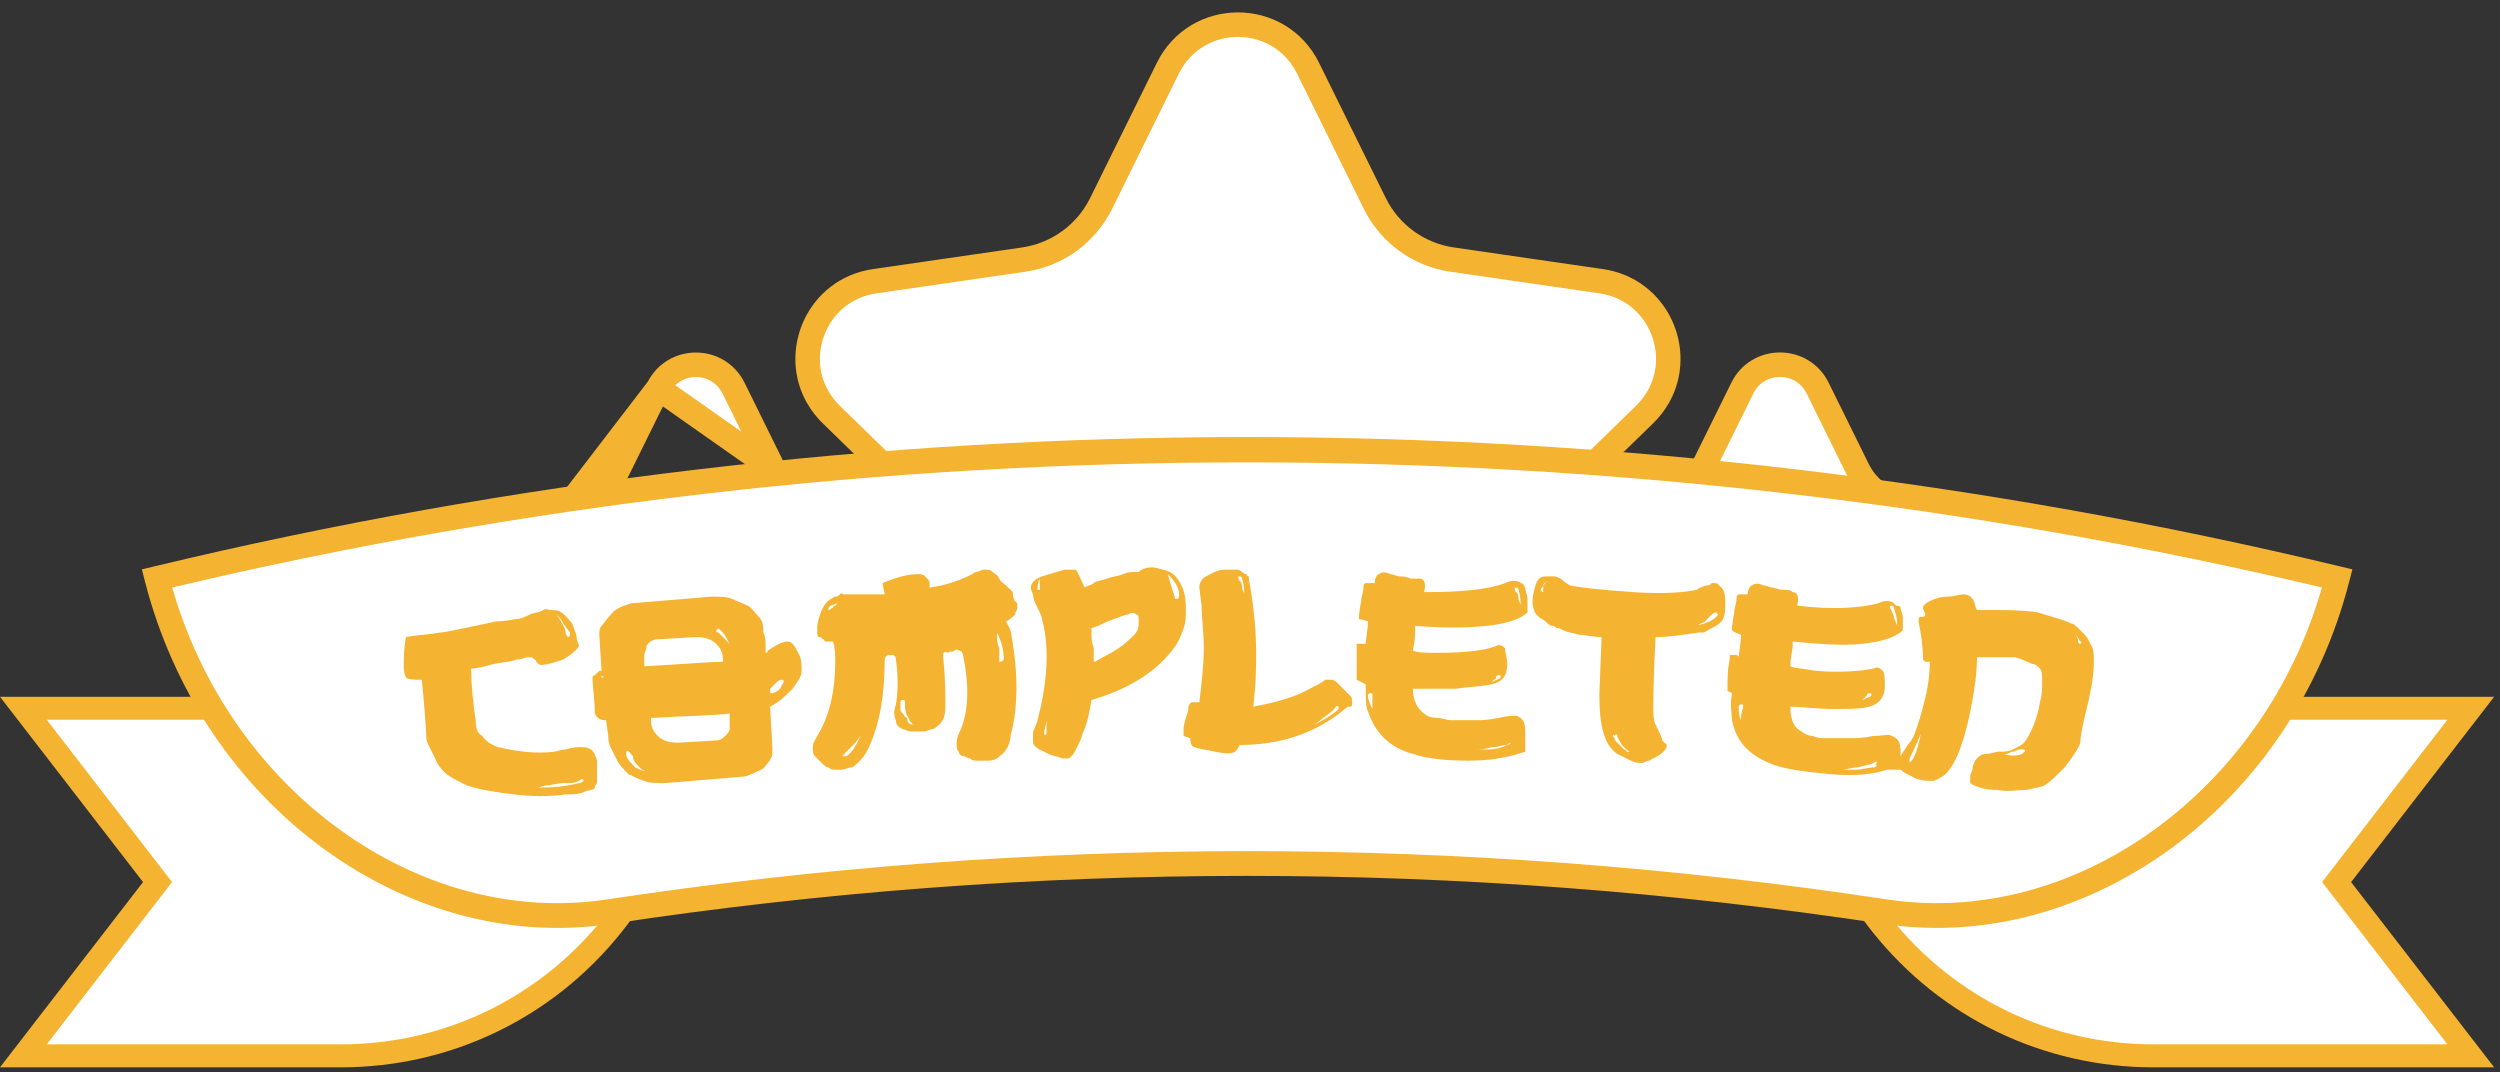 <svg width="408" height="175" viewBox="0 0 408 175" fill="none" xmlns="http://www.w3.org/2000/svg">
<rect x="0" y="0" width="408" height="175" fill="#333333" stroke="none"/>
<path d="M154.15 94.603C153.83 95.213 153.397 95.802 152.838 96.349C152.838 96.35 152.837 96.351 152.836 96.351L142.265 106.653L142.264 106.655C139.712 109.148 138.539 112.743 139.144 116.262L141.638 130.815L141.639 130.822C141.744 131.421 141.766 132.005 141.72 132.561L141.72 132.57C141.356 137.258 136.168 140.399 131.688 138.045C131.688 138.045 131.688 138.045 131.688 138.045L122.525 133.229L122.088 132.999H122.085L118.621 131.176L118.619 131.175C115.456 129.513 111.681 129.514 108.516 131.174L108.514 131.175L99.09 136.13L99.09 136.13L95.451 138.044L154.15 94.603ZM154.15 94.603C153.695 92.006 152.436 89.578 150.501 87.701L150.498 87.698L147.092 84.376L134.432 82.536L154.15 94.603ZM87.99 116.266L85.5 130.818L85.499 130.821C85.073 133.296 85.968 135.484 87.545 136.957L87.547 136.959C89.569 138.853 92.637 139.52 95.449 138.046L87.99 116.266ZM87.99 116.266C87.99 116.265 87.99 116.265 87.99 116.265C88.594 112.75 87.432 109.153 84.868 106.657M87.99 116.266L84.868 106.657M84.868 106.657C84.868 106.657 84.868 106.657 84.868 106.656L74.302 96.352L74.302 96.352C70.232 92.383 72.477 85.475 78.103 84.657C78.103 84.657 78.103 84.656 78.104 84.656L92.713 82.536L84.868 106.657ZM107.422 63.355L107.422 63.355L104.04 70.206L104.039 70.207L100.889 76.594C100.889 76.594 100.889 76.595 100.888 76.595C99.309 79.799 96.248 82.023 92.713 82.536L107.422 63.355ZM107.422 63.355C109.937 58.26 117.204 58.258 119.723 63.356L121.839 67.645L121.84 67.645L126.253 76.595L126.253 76.595M107.422 63.355L126.253 76.595M126.253 76.595C127.836 79.802 130.889 82.023 134.431 82.536L126.253 76.595Z" fill="white" stroke="#F4B331" stroke-width="4"/>
<path d="M318.567 130.816L318.567 130.815L316.073 116.262C315.469 112.747 316.631 109.148 319.196 106.653L329.764 96.341L329.765 96.341C333.834 92.376 331.59 85.464 325.964 84.645L318.567 130.816ZM318.567 130.816C319.005 133.364 318.039 135.617 316.362 137.103C314.335 138.886 311.351 139.485 308.609 138.045L303.809 135.518L303.808 135.517L295.545 131.175L295.544 131.174C292.379 129.514 288.603 129.513 285.44 131.175L285.439 131.175L282.084 132.941L282.083 132.941L272.372 138.041L272.372 138.041C267.829 140.428 262.563 137.166 262.329 132.374L262.328 132.365L262.328 132.356C262.3 131.874 262.329 131.357 262.422 130.809C262.422 130.809 262.422 130.808 262.422 130.808L264.916 116.258C265.521 112.74 264.348 109.144 261.796 106.651L261.794 106.65L251.22 96.345C250.664 95.802 250.231 95.213 249.91 94.601C250.368 92.001 251.625 89.575 253.564 87.687L253.565 87.686L256.972 84.365L269.631 82.525C273.171 82.012 276.227 79.787 277.81 76.585L277.81 76.584L282.373 67.339L282.373 67.339L284.344 63.345C284.344 63.344 284.344 63.344 284.344 63.344C286.863 58.247 294.13 58.249 296.645 63.344L296.645 63.344L299.818 69.773L299.818 69.774L303.175 76.583L303.175 76.584C304.758 79.792 307.816 82.012 311.354 82.525C311.354 82.525 311.354 82.525 311.354 82.525L325.963 84.645L318.567 130.816Z" fill="white" stroke="#F4B331" stroke-width="4"/>
<path d="M268.394 67.652L268.392 67.654L255.117 80.598L254.454 80.694C254.453 80.695 254.453 80.695 254.453 80.695C247.243 81.743 243.568 89.09 245.804 95.171C245.654 96.65 245.702 98.161 245.96 99.658L250.116 123.897L250.116 123.897C250.561 126.489 250.222 128.902 249.337 131.002C246.597 137.487 238.636 141.049 231.604 137.351L231.604 137.351L214.675 128.453L214.238 128.223H214.235L209.833 125.907L209.832 125.907C204.952 123.341 199.118 123.341 194.238 125.907L194.238 125.907L189.298 128.505L189.298 128.506L172.466 137.355L172.466 137.355C165.505 141.017 157.622 137.561 154.811 131.186C153.868 129.048 153.496 126.568 153.955 123.905L153.955 123.904L158.11 99.666C158.11 99.665 158.111 99.665 158.111 99.665C158.111 99.665 158.111 99.665 158.111 99.664C158.368 98.166 158.416 96.655 158.266 95.176C160.507 89.089 156.826 81.751 149.617 80.702C149.617 80.702 149.617 80.702 149.617 80.702L148.953 80.605L135.68 67.664C135.68 67.663 135.68 67.663 135.679 67.663C134.802 66.805 134.087 65.888 133.522 64.928L133.522 64.927C129.132 57.474 133.494 47.239 142.746 45.896C142.746 45.896 142.746 45.896 142.746 45.896L167.083 42.364L167.084 42.364C172.547 41.567 177.266 38.142 179.708 33.194L179.708 33.194L190.592 11.138C190.592 11.138 190.592 11.138 190.592 11.138C195.273 1.655 208.798 1.655 213.478 11.138L224.362 33.194L224.362 33.194C226.808 38.145 231.522 41.571 236.984 42.364L236.984 42.364L261.321 45.896L261.321 45.896C270.477 47.223 274.845 57.257 270.677 64.694C270.091 65.738 269.334 66.739 268.394 67.652Z" fill="white" stroke="#F4B331" stroke-width="4"/>
<path d="M381.336 143.953L403.235 172.314H351.436C333.469 172.314 317.451 163.962 307.06 150.92C299.335 141.227 294.716 128.946 294.716 115.594H403.239L381.336 143.953Z" fill="white"/>
<path d="M407.047 174.189H351.432C333.491 174.189 316.783 166.135 305.589 152.089C297.247 141.623 292.834 129.002 292.834 115.594V113.72H407.043L383.7 143.956L407.047 174.189ZM296.616 117.465C297.008 129.316 301.104 140.443 308.52 149.747C318.997 162.894 334.638 170.436 351.432 170.436H399.419L378.969 143.949L399.419 117.461H296.616V117.465Z" fill="#F4B331"/>
<path d="M112.335 115.591C112.335 128.946 107.716 141.227 99.995 150.916C89.6 163.958 73.582 172.311 55.611 172.311H3.816L25.715 143.949L3.816 115.587H112.335V115.591Z" fill="white"/>
<path d="M55.615 174.189H0L23.344 143.953L0 113.716H114.209V115.591C114.209 128.999 109.8 141.619 101.462 152.085C90.268 166.131 73.556 174.189 55.615 174.189ZM7.628 170.44H55.615C72.409 170.44 88.054 162.898 98.531 149.751C105.946 140.443 110.042 129.316 110.431 117.465H7.628L28.078 143.953L7.628 170.44Z" fill="#F4B331"/>
<path d="M307.758 148.799C238.668 138.311 168.383 138.311 99.293 148.799C67.698 153.519 34.907 130.601 25.618 94.401C142.564 66.327 264.491 66.327 381.437 94.401C372.144 130.601 339.353 153.519 307.758 148.799Z" fill="white"/>
<path d="M316.092 151.435C313.206 151.435 310.323 151.222 307.459 150.797H307.456C238.492 140.327 168.558 140.327 99.595 150.797C83.618 153.183 67.037 148.844 52.904 138.58C38.611 128.2 28.227 112.69 23.661 94.906L23.153 92.919L25.147 92.441C83.499 78.432 143.516 71.327 203.529 71.327C263.539 71.327 323.556 78.428 381.911 92.441L383.905 92.919L383.397 94.906C378.831 112.69 368.447 128.2 354.154 138.58C342.546 146.999 329.298 151.435 316.092 151.435ZM28.104 95.88C37.596 129.122 68.358 151.379 98.99 146.801C168.349 136.272 238.694 136.272 308.057 146.801C338.689 151.372 369.451 129.115 378.939 95.876C264.132 68.653 142.915 68.653 28.104 95.88Z" fill="#F4B331"/>
<path d="M96.334 122.308C96.701 122.308 96.701 122.675 97.068 123.042C97.068 123.408 97.435 123.775 97.435 124.142C97.435 124.509 97.435 124.876 97.435 125.242C97.435 125.609 97.435 125.976 97.435 126.343C97.435 126.71 97.435 127.076 97.435 127.076C97.435 127.443 97.435 127.81 97.435 127.81C97.435 127.81 97.068 128.177 97.068 128.543C97.068 128.91 95.968 128.91 95.234 129.277C94.5 129.644 93.4 129.644 92.3 129.644C89.732 130.011 86.798 130.011 83.864 129.644C80.929 129.277 78.362 128.91 76.161 128.177C74.694 127.443 73.96 127.076 72.86 126.343C72.126 125.609 71.393 124.876 71.026 123.775C70.659 123.042 70.293 122.308 69.926 121.574C69.559 120.841 69.559 120.474 69.559 119.741C69.192 113.872 68.825 110.938 68.825 110.938C67.725 110.938 66.625 110.938 66.258 110.571C66.258 110.571 65.891 109.837 65.891 108.737C65.891 107.27 65.891 105.803 66.258 103.969C68.092 103.602 69.926 103.602 71.76 103.235C72.493 103.235 73.96 102.868 75.794 102.501C77.628 102.135 79.462 101.768 80.929 101.401C82.763 101.401 83.864 101.034 84.23 101.034C84.964 101.034 85.698 100.667 86.431 100.301C87.165 99.934 88.265 99.934 88.632 99.567C88.999 99.2 89.365 99.567 90.099 99.567C90.466 99.567 91.199 99.567 91.566 99.934C92.3 100.301 92.666 101.034 93.4 101.768C93.767 102.868 94.134 103.602 94.134 104.335L94.5 105.436C94.134 106.169 93.033 106.903 91.933 107.636C89.732 108.37 88.265 108.737 87.898 108.37L87.531 108.003C87.531 107.636 87.165 107.636 86.798 107.27C86.798 107.27 86.431 107.27 86.064 107.27C85.698 107.27 85.331 107.636 84.23 107.636C83.497 108.003 82.397 108.003 80.563 108.37C79.095 108.737 77.995 109.104 76.895 109.104C76.895 112.038 77.261 114.972 77.628 117.54C77.628 119.007 77.995 119.741 78.729 120.107C79.095 120.841 80.196 121.574 81.296 121.941C84.597 122.675 87.531 123.042 90.466 122.675C90.833 122.675 91.566 122.308 92.3 122.308C93.4 121.941 94.134 121.941 94.867 121.941C95.234 121.941 95.968 121.941 96.334 122.308ZM94.5 127.81C94.867 127.81 95.234 127.443 95.234 127.443C95.234 127.076 94.867 127.076 94.5 127.443C93.767 127.81 93.033 127.81 91.933 127.81C90.833 127.81 90.099 128.177 88.999 128.177L87.898 128.543C90.833 128.543 93.033 128.177 94.5 127.81ZM93.033 103.235C92.666 102.868 92.3 102.135 91.933 101.768C91.566 101.034 91.199 100.667 90.833 100.301C91.566 101.401 92.3 102.501 92.3 103.235C92.3 103.602 92.666 103.969 92.666 103.969C93.033 103.969 93.033 103.602 93.033 103.235Z" fill="#F4B331"/>
<path d="M129.349 105.069C129.715 105.436 130.082 106.169 130.449 106.903C130.816 107.636 130.816 108.37 130.816 109.47C130.816 110.571 130.082 111.304 129.349 112.405C128.248 113.505 127.148 114.605 125.681 115.339L126.047 121.941C126.047 122.308 126.047 122.308 126.047 123.042C126.047 123.408 125.681 124.142 125.314 124.509C124.947 124.876 124.947 125.242 124.214 125.609C123.48 125.976 122.746 126.343 121.646 126.71L108.442 127.81C107.341 127.81 105.874 127.81 105.141 127.443C104.04 127.076 103.307 126.71 102.573 126.343C101.84 125.609 101.106 124.876 100.739 124.142C100.372 123.408 100.006 122.675 99.639 121.941C99.272 121.208 99.272 120.474 99.272 120.107L98.905 117.54C97.805 117.54 97.438 117.173 97.071 116.439C97.071 114.239 96.705 112.038 96.705 110.571C96.705 110.571 96.705 110.204 97.071 110.204L97.438 109.837C97.805 109.47 97.805 109.47 98.172 109.47L97.805 103.602C97.805 103.235 97.805 102.501 98.172 102.135C98.538 101.768 99.272 100.667 100.006 99.934C100.739 99.2 101.84 98.834 102.94 98.467L116.144 97.366C117.245 97.366 118.712 97.366 119.445 97.733C120.179 98.1 121.279 98.467 122.013 98.834C122.746 99.2 123.113 99.934 123.847 100.667C124.58 101.401 124.58 102.501 124.58 103.235C124.947 103.969 124.947 104.702 124.947 105.436V106.536C125.314 106.536 125.314 106.169 125.314 106.169C127.515 104.702 128.615 104.335 129.349 105.069ZM98.172 110.204C98.172 110.571 98.172 110.571 98.172 110.571H98.538L98.172 110.204ZM102.206 123.408C102.573 124.142 102.94 124.509 103.674 125.242C104.407 125.609 105.141 125.976 106.241 125.976C106.241 125.976 106.241 125.976 105.874 125.976H105.507C105.141 125.976 105.141 125.609 104.774 125.609C104.407 125.242 104.407 125.242 104.04 124.876C103.674 124.509 103.307 124.142 103.307 123.408C102.573 122.675 102.573 122.308 102.206 122.675C102.206 122.675 102.206 123.042 102.206 123.408ZM105.141 106.903C105.141 106.903 105.141 107.27 105.141 107.636C105.141 108.003 105.141 108.37 105.141 108.737C111.743 108.37 116.144 108.003 117.978 108.003V107.636C117.978 106.536 117.611 105.802 116.878 105.069C116.144 104.335 115.044 103.969 113.577 103.969L107.341 104.335C106.608 104.335 105.874 104.702 105.507 105.436C105.507 106.169 105.141 106.536 105.141 106.903ZM116.878 120.841C117.611 120.841 117.978 120.474 118.345 120.107C118.712 119.74 119.079 119.374 119.079 119.007C119.079 118.64 119.079 118.64 119.079 118.273V116.439C116.511 116.806 112.11 116.806 106.241 117.173V117.54C106.241 118.64 106.608 119.374 107.341 120.107C108.075 120.841 109.175 121.208 110.642 121.208L116.878 120.841ZM117.611 102.868C117.245 102.501 117.245 102.501 116.878 102.868C116.878 102.868 116.878 103.235 117.245 103.235C117.611 103.602 117.978 103.969 118.345 104.335C118.712 104.702 119.079 105.069 119.079 105.436V105.802C119.079 104.702 118.345 103.602 117.611 102.868ZM127.515 112.038C127.515 111.671 127.881 111.671 127.881 111.304C127.881 110.938 127.881 110.938 127.515 110.938C127.515 110.938 127.148 110.938 126.781 111.304C126.414 111.671 126.047 112.038 125.681 112.405V113.138C126.414 113.138 127.148 112.771 127.515 112.038Z" fill="#F4B331"/>
<path d="M165.654 98.1L166.02 98.467C166.02 98.834 166.02 98.834 166.02 99.2C166.02 99.567 165.654 99.934 165.654 100.301C165.287 100.667 164.92 101.034 164.186 101.401L164.92 102.868C166.02 108.737 166.387 114.605 164.92 120.107C164.92 120.841 164.553 121.941 164.186 122.308C163.82 123.042 163.086 123.408 162.719 123.775C161.986 124.142 161.619 124.142 161.252 124.142C160.885 124.142 160.519 124.142 160.152 124.142C159.785 124.142 159.785 124.142 159.418 124.142C159.051 124.142 158.685 124.142 158.318 123.775C157.951 123.775 157.584 123.408 157.217 123.408C156.851 123.408 156.484 123.042 156.484 122.675C156.117 122.308 156.117 121.941 156.117 121.575C156.117 121.208 156.117 120.474 156.484 119.741C157.951 116.806 158.318 112.405 157.217 107.27C157.217 106.536 156.851 106.169 156.484 106.169C156.484 106.169 156.117 105.803 155.75 106.169C155.384 106.536 155.017 106.169 154.65 106.536C153.916 106.169 153.916 106.536 153.916 107.27C154.283 110.571 154.283 113.138 154.283 115.339C154.283 116.806 153.916 117.907 152.816 118.64C152.816 118.64 152.449 119.007 152.082 119.007C151.716 119.007 151.349 119.374 150.615 119.374C149.882 119.374 149.515 119.374 148.781 119.374C148.048 119.374 147.681 119.007 147.314 119.007C146.581 118.64 146.214 118.273 146.214 117.54C145.847 116.806 145.847 116.073 146.214 114.972C146.581 112.772 146.581 110.204 146.214 107.636C146.214 107.27 146.214 107.27 145.847 106.903C145.48 106.903 145.48 106.903 145.114 106.903C144.747 106.903 144.38 107.27 144.38 107.636C144.38 113.138 143.646 117.907 141.812 121.941C141.446 122.675 141.079 123.408 140.345 124.142C139.612 124.876 139.245 125.242 138.878 125.242C138.511 125.242 137.778 125.609 137.411 125.609C137.044 125.609 136.677 125.609 136.311 125.609C135.944 125.609 135.577 125.609 135.21 125.242C134.844 125.242 134.477 124.876 134.11 124.509C133.743 124.142 133.376 123.775 133.01 123.408C132.643 123.042 132.643 122.675 132.643 121.941C132.643 121.208 133.01 120.841 133.376 120.107C135.21 117.173 136.311 113.138 136.311 108.003C136.311 106.903 136.311 105.803 135.944 104.702C135.944 104.702 135.944 104.702 135.577 104.702C135.21 104.702 135.21 104.702 135.21 104.702C135.21 104.702 135.21 104.702 134.844 104.702C134.844 104.702 134.477 104.702 134.477 104.335C134.11 104.335 134.11 103.969 133.743 103.969C133.376 103.969 133.376 103.602 133.376 103.235C133.376 102.868 133.376 102.501 133.376 102.135C133.743 99.934 134.477 98.467 135.577 97.733C135.944 97.733 135.944 97.366 136.311 97.366C136.677 97.366 136.677 97.366 137.044 97C137.411 96.633 137.411 97 137.778 97C138.145 97 138.511 97 138.511 97C138.511 97 138.878 97 139.245 97C139.612 97 139.979 97 139.979 97C141.446 97 142.913 97 144.38 97L144.013 95.166C146.581 94.065 148.415 93.698 149.882 93.698C150.249 93.698 150.615 93.698 150.982 94.065C151.349 94.432 151.716 94.799 151.716 95.166V95.899C154.283 95.532 156.484 94.799 158.685 93.698C158.685 93.698 159.051 93.332 159.418 93.332C159.785 93.332 160.152 92.965 160.519 92.965C161.252 92.965 161.619 92.965 161.986 93.332C162.352 93.698 162.719 93.698 163.086 94.432C163.453 95.166 163.82 95.166 164.186 95.532C164.553 95.899 164.92 96.266 165.287 96.633C165.287 97.733 165.654 98.1 165.654 98.1ZM135.944 99.2C135.944 98.834 136.311 98.834 136.311 98.834L136.677 98.467C136.311 98.467 135.944 98.834 135.577 98.834C135.21 99.2 135.21 99.2 135.21 99.2V99.567C135.577 99.567 135.577 99.2 135.944 99.2ZM138.145 123.408C139.245 122.675 139.979 121.208 140.712 119.374C140.712 119.741 140.345 120.107 139.612 121.208C138.878 121.941 138.145 122.675 137.778 123.042C137.411 123.408 137.411 123.408 137.778 123.408H138.145ZM146.947 114.605C146.947 115.339 146.947 115.339 146.947 115.706C146.947 116.073 146.947 116.073 147.314 116.439C147.681 116.806 147.681 117.173 148.048 117.173C148.048 117.907 148.415 118.273 149.148 118.273C149.148 118.273 148.781 118.273 148.781 117.907C148.415 117.907 148.415 117.173 148.048 116.806C147.681 116.073 147.681 115.339 147.681 114.605C147.681 114.239 147.681 114.239 147.314 114.239C146.947 114.239 146.947 114.605 146.947 114.605ZM163.82 107.636C163.82 106.169 163.453 104.702 162.719 103.235C162.719 103.602 162.719 103.602 162.719 103.969C162.719 104.335 162.719 105.069 163.086 105.803C163.086 106.536 163.086 107.27 163.086 107.636V108.003C163.453 108.003 163.453 108.003 163.82 107.636Z" fill="#F4B331"/>
<path d="M189.867 92.965C191.334 93.332 192.068 94.065 192.801 95.532C193.535 96.999 193.535 98.467 193.535 100.301C193.535 102.135 192.801 103.602 192.068 105.069C189.134 109.47 184.365 112.405 178.13 114.239C177.763 116.439 177.396 118.273 176.663 119.741C176.296 121.208 175.563 122.308 175.196 123.042C174.829 123.408 174.829 123.408 174.462 123.775C174.095 123.775 173.729 123.775 173.362 123.775C172.628 123.408 171.528 123.408 170.428 122.675C169.327 122.308 168.594 121.574 168.594 121.208C168.594 120.841 168.594 120.841 168.594 120.474C168.594 120.107 168.594 120.107 168.594 119.741C168.594 119.374 168.594 119.374 168.96 118.64C168.96 118.273 169.327 117.907 169.327 117.54C171.161 110.571 171.161 105.069 170.061 101.034C170.061 100.667 169.694 99.934 169.327 99.2C168.96 98.467 168.594 97.733 168.594 96.999C168.227 96.266 168.227 95.899 168.227 95.899C168.227 95.166 168.96 94.432 170.061 94.065C171.161 93.698 172.628 93.332 173.729 92.965H175.563C175.929 93.332 176.296 94.432 177.03 95.899C177.396 95.532 178.13 95.532 178.497 95.166C178.864 94.799 179.597 94.799 180.698 94.432C181.431 94.065 182.531 94.065 183.265 93.698C183.999 93.332 185.099 93.332 185.833 93.332C186.199 92.965 186.933 92.598 188.033 92.598C188.767 92.598 189.5 92.965 189.867 92.965ZM169.327 96.266H169.694C169.694 96.266 169.694 95.899 169.694 95.532C169.694 95.166 169.694 95.166 169.694 94.799C169.694 94.432 169.694 94.432 169.694 94.432C169.327 95.166 169.327 95.532 169.327 96.266ZM170.794 119.741C170.794 119.374 170.794 119.374 170.794 119.007C170.794 118.64 170.794 118.64 170.794 117.907C170.794 117.54 170.794 117.173 171.161 116.439C170.794 117.173 170.794 117.907 170.428 119.374C170.428 119.741 170.428 120.107 170.794 120.107C170.428 120.107 170.428 120.107 170.794 119.741ZM185.099 103.602C185.833 102.868 185.833 102.135 185.833 101.401C185.833 100.667 185.833 100.301 185.466 100.301C185.099 99.934 184.732 99.934 183.999 100.301C183.632 100.301 182.898 100.667 181.798 101.034C180.698 101.401 179.964 101.768 179.23 102.135L178.13 102.501C178.13 102.868 178.13 102.868 178.13 103.602C178.13 103.969 178.13 104.702 178.497 105.802C178.497 106.903 178.497 107.636 178.497 108.003C178.864 108.003 179.23 107.636 179.964 107.27C180.698 106.903 181.431 106.536 182.531 105.802C183.632 105.069 184.365 104.335 185.099 103.602ZM191.701 97.366C191.701 97.733 191.701 97.733 192.068 97.733C192.435 97.733 192.435 97.366 192.435 96.999C192.435 95.899 191.701 94.799 190.601 93.698C190.968 95.166 191.334 96.266 191.701 97.366Z" fill="#F4B331"/>
<path d="M220.303 113.505C220.67 113.872 220.67 114.239 220.67 114.605C220.67 114.972 220.67 115.339 220.303 115.339H219.937C214.802 119.741 208.933 121.575 202.331 121.575C201.964 122.308 201.597 122.675 201.597 122.675C200.864 123.042 200.13 123.042 198.296 122.675C196.829 122.308 195.729 122.308 194.995 121.941C194.628 121.941 194.261 121.575 194.261 120.474L193.161 120.107C193.161 120.107 193.161 120.107 193.161 119.741C193.161 119.374 193.161 119.374 193.161 119.007C193.161 118.273 193.528 117.173 193.895 116.073C193.895 114.972 194.261 114.605 194.628 114.605C194.628 114.605 194.995 114.605 195.729 114.605C196.095 111.671 196.462 108.37 196.462 105.803C196.462 103.235 196.095 100.667 196.095 98.834L195.729 95.899C195.729 95.166 196.095 94.432 196.829 94.065C197.563 93.698 198.663 92.965 199.763 92.965C200.497 92.965 200.864 92.965 201.597 92.965C201.964 92.965 202.331 92.965 202.698 93.332C203.064 93.698 203.431 93.698 203.431 93.698C203.431 94.065 203.798 94.065 203.798 94.065V94.432C205.265 102.135 205.265 109.104 204.531 115.339C206.365 114.972 208.199 114.605 210.4 113.872C212.601 113.138 213.701 112.405 214.435 112.038C215.168 111.671 215.902 111.304 216.269 110.938C216.269 110.938 216.635 110.938 217.002 110.938C217.369 110.938 217.736 110.938 218.103 111.304C218.469 111.671 218.836 112.038 219.203 112.405C219.57 112.772 219.937 113.138 220.303 113.505ZM203.064 97.366C203.064 96.633 203.064 95.532 202.698 94.432C202.698 94.065 202.331 94.065 202.331 94.065C201.964 94.065 201.964 94.432 202.331 94.799C202.698 95.166 202.698 95.532 202.698 95.899C202.698 96.266 203.064 96.633 203.064 97V97.366ZM218.103 116.073C218.469 115.706 218.469 115.706 218.469 115.339C218.103 114.972 218.103 115.339 217.736 115.706C217.369 116.073 217.002 116.439 215.902 117.173C215.168 117.907 214.435 118.273 213.701 118.64L212.601 119.007C214.802 118.273 216.635 117.173 218.103 116.073Z" fill="#F4B331"/>
<path d="M248.919 95.899C248.919 96.633 249.286 96.999 249.286 97.733C249.286 98.467 249.286 98.834 249.286 99.2V99.934C248.186 101.034 245.985 101.768 242.684 102.135C239.383 102.501 235.348 102.501 230.947 102.135C230.947 102.501 230.947 102.868 230.947 102.868C230.947 103.602 230.947 104.335 230.58 106.169C231.313 106.536 232.781 106.536 234.614 106.536C239.016 106.536 242.317 106.169 244.151 105.436C244.884 105.069 245.251 105.436 245.618 105.802C245.618 106.536 245.985 107.27 245.985 108.37C245.985 110.204 245.251 111.304 243.417 111.671C241.95 112.038 240.116 112.038 237.549 112.405C234.981 112.405 232.414 112.405 230.58 112.405C230.58 114.239 231.313 115.706 232.414 116.439C232.781 116.806 233.514 117.173 234.614 117.173C235.348 117.173 236.082 117.54 236.815 117.54C237.549 117.54 238.282 117.54 239.383 117.54C240.483 117.54 241.217 117.54 241.217 117.54C241.583 117.54 242.684 117.54 244.518 117.173C245.985 116.806 247.085 116.806 247.452 116.806C248.552 117.173 248.919 117.907 248.919 119.374C248.919 120.107 248.919 120.474 248.919 121.208C248.919 121.941 248.919 122.308 248.919 122.308V122.675C246.718 123.408 243.784 124.142 239.749 124.142C235.715 124.142 232.781 123.775 230.58 123.042C226.545 121.941 224.344 119.374 223.244 116.073C222.877 115.339 222.877 113.872 222.877 111.671L221.41 110.938C221.41 108.737 221.41 107.27 221.41 105.802C221.41 105.436 221.41 105.069 221.41 105.069C221.41 105.069 221.777 105.069 222.144 105.069C222.511 105.069 222.877 105.069 222.877 105.069C222.877 104.335 223.244 102.868 223.244 101.401C222.144 101.034 221.777 101.034 221.777 101.034C221.777 100.667 221.777 99.934 222.144 98.1C222.144 97.366 222.511 96.633 222.511 95.899C222.511 95.166 222.877 95.166 222.877 95.166C222.877 95.166 223.244 95.166 223.611 95.166C223.978 95.166 224.344 95.166 224.344 95.166C224.344 94.432 224.711 93.698 225.078 93.698C225.445 93.332 226.178 93.332 226.912 93.698C227.279 93.698 228.012 94.065 228.379 94.065C228.746 94.065 229.479 94.065 230.213 94.432C230.947 94.432 231.313 94.432 231.68 94.432C232.414 94.432 232.781 95.166 232.414 96.633C238.282 96.633 242.684 96.266 245.618 95.166C246.352 94.799 246.718 94.799 247.085 94.799C247.452 94.799 247.819 94.799 248.186 95.166C248.552 95.166 248.552 95.532 248.919 95.532C248.552 95.532 248.919 95.899 248.919 95.899ZM223.978 115.706C223.978 115.339 223.978 114.605 223.978 113.505C223.978 113.138 223.978 113.138 223.611 113.138C223.611 113.138 223.244 113.138 223.244 113.505C223.244 114.239 223.611 114.972 223.978 115.706ZM245.985 121.574C245.251 121.574 244.518 121.941 243.417 121.941C242.317 122.308 241.583 122.308 240.85 122.308H239.749C240.85 122.308 241.95 122.308 243.051 122.308C244.151 122.308 245.251 121.941 245.985 121.574C246.352 121.574 246.718 121.208 246.352 120.841C246.718 121.208 246.352 121.208 245.985 121.574ZM244.151 110.571C244.151 110.571 244.151 110.938 243.784 110.938L243.417 111.304C244.151 110.938 244.518 110.938 244.884 110.571C244.884 110.204 244.884 110.204 244.884 110.204C244.518 110.204 244.151 110.204 244.151 110.571ZM248.186 99.2C248.186 98.467 248.186 97.366 247.819 96.266C247.819 95.899 247.452 95.899 247.452 95.899C247.085 95.899 247.085 96.266 247.452 96.633C247.819 96.999 247.819 97.366 247.819 97.733C247.819 98.1 248.186 98.467 248.186 98.834V99.2Z" fill="#F4B331"/>
<path d="M280.458 95.532C281.191 95.899 281.558 96.633 281.558 98.1C281.558 99.567 281.558 100.301 281.191 101.034C280.824 101.768 280.091 102.135 279.357 102.501C278.624 102.868 278.257 103.235 277.89 103.235H277.156C274.589 103.602 272.388 103.969 270.187 103.969C269.821 110.571 269.821 114.605 269.821 115.706C269.821 116.439 269.821 117.54 270.187 118.273C270.921 119.74 271.288 120.474 271.288 120.841L272.021 121.574C272.021 122.308 271.288 123.042 269.821 123.775C269.454 123.775 269.454 124.142 269.087 124.142C268.72 124.142 268.354 124.509 267.987 124.509C267.253 124.509 266.886 124.509 266.153 124.142C265.419 123.775 264.686 123.408 263.952 123.042C261.751 121.574 261.018 118.273 261.018 113.505V113.138L261.385 103.969C259.917 103.969 258.817 103.602 257.717 103.602C256.616 103.235 255.883 103.235 255.149 102.868L254.416 102.501H254.049C254.049 102.501 253.682 102.135 253.315 102.135C252.949 102.135 252.582 101.768 252.215 101.401C251.848 101.034 251.481 101.034 251.115 100.667C250.748 100.301 250.381 99.934 250.381 99.567C250.014 98.834 250.014 97.733 250.381 96.266C250.748 94.799 251.115 94.065 252.215 94.065C252.582 94.065 253.315 94.065 253.682 94.065C254.049 94.065 254.782 94.432 255.149 94.799C255.516 95.166 256.25 95.532 256.25 95.532C257.717 95.899 261.385 96.266 266.52 96.633C271.655 96.999 275.323 96.633 276.79 96.266C277.156 96.266 277.156 95.899 277.523 95.899C278.257 95.532 278.624 95.532 278.624 95.532C278.99 95.532 278.99 95.532 279.357 95.166C280.091 95.166 280.458 95.166 280.458 95.532ZM251.848 95.899C251.848 95.532 251.848 95.532 252.215 95.166C252.582 94.799 252.582 94.799 252.582 94.799C252.215 95.166 251.848 95.166 251.848 95.532C251.848 95.899 251.481 95.899 251.481 96.266C251.481 96.266 251.481 96.633 251.848 96.633C251.848 96.266 251.848 96.266 251.848 95.899ZM263.219 120.107C263.219 120.474 263.219 120.474 263.219 120.107C263.585 120.474 263.585 120.841 263.585 120.841C263.585 120.841 263.585 120.841 263.952 121.208L264.319 121.574C264.319 121.574 264.319 121.574 264.686 121.941L265.052 122.308C265.052 122.308 265.419 122.308 265.419 122.675H265.786C265.786 122.675 266.153 122.675 266.52 122.675C266.886 122.675 266.886 122.675 267.253 122.675C267.253 122.675 267.253 122.675 266.886 122.675C266.886 122.675 266.52 122.675 266.153 122.675C265.786 122.675 265.419 122.308 265.419 122.308C265.419 122.308 265.052 121.941 264.686 121.574C264.319 120.841 263.952 120.474 263.952 120.107C263.952 119.74 263.585 119.74 263.585 120.107C263.219 119.74 263.219 120.107 263.219 120.107ZM280.091 100.667C280.458 100.301 280.458 100.301 280.091 99.934C280.091 99.934 279.724 99.934 279.357 100.301C278.99 100.667 278.624 101.034 278.257 101.401C277.89 101.768 277.156 101.768 277.156 102.135H276.79C278.257 101.768 279.357 101.401 280.091 100.667Z" fill="#F4B331"/>
<path d="M310.171 99.2C310.171 99.567 310.538 100.301 310.538 100.667C310.538 101.401 310.538 101.768 310.538 102.135V102.868C309.437 103.969 307.236 104.702 303.935 105.069C300.634 105.436 296.6 105.069 292.565 104.702C292.565 105.069 292.565 105.436 292.565 105.436C292.565 106.169 292.198 106.903 292.198 108.737C292.932 109.104 294.399 109.104 296.233 109.47C300.634 109.837 303.935 109.47 305.769 109.104C306.503 108.737 306.87 109.104 307.236 109.47C307.603 109.837 307.603 110.938 307.603 112.038C307.603 113.872 306.503 114.972 305.036 115.339C303.569 115.706 301.735 115.706 299.167 115.706C296.6 115.706 294.032 115.339 292.198 115.339C292.198 117.173 292.565 118.64 294.032 119.374C294.399 119.741 295.133 120.107 295.866 120.107C296.6 120.474 297.333 120.474 298.067 120.474C298.8 120.474 299.534 120.474 300.634 120.474C301.735 120.474 302.468 120.474 302.468 120.474C302.835 120.474 303.935 120.474 305.769 120.107C307.236 120.107 308.337 119.741 308.704 120.107C309.804 120.474 310.171 121.208 310.171 122.675C310.171 123.408 310.171 123.775 310.171 124.509C310.171 125.242 310.171 125.609 310.171 125.609H307.97C305.769 126.343 302.835 126.71 298.8 126.343C294.766 125.976 291.831 125.609 289.631 124.876C285.596 123.408 283.395 121.208 282.662 117.54C282.662 116.806 282.295 114.972 282.662 113.138L281.928 112.772C281.928 110.571 281.928 109.104 282.295 107.636C282.295 107.27 282.295 106.903 282.295 106.903C282.295 106.903 282.662 106.903 283.029 106.903C283.395 106.903 283.762 106.903 283.762 107.27C283.762 106.536 284.129 105.069 284.129 103.602C283.029 103.235 282.662 102.868 282.662 102.868C282.662 102.501 282.662 101.768 283.029 99.934C283.029 99.2 283.395 98.467 283.395 97.733C283.395 96.999 283.762 96.999 283.762 96.999C283.762 96.999 284.129 96.999 284.496 96.999C284.862 96.999 285.229 96.999 285.229 96.999C285.229 96.266 285.596 95.532 285.963 95.532C286.33 95.166 287.063 95.166 287.797 95.532C288.164 95.532 288.897 95.899 289.264 95.899C289.631 95.899 290.364 96.266 291.098 96.266C291.831 96.266 292.198 96.266 292.565 96.633C293.299 96.633 293.665 97.366 293.299 98.834C299.167 99.567 303.569 99.2 306.503 98.467C307.236 98.1 307.603 98.1 307.97 98.1C308.337 98.1 308.704 98.1 309.07 98.467C309.437 98.834 309.437 98.834 309.437 98.834C309.437 98.834 310.171 98.834 310.171 99.2ZM284.129 117.54C284.129 117.173 284.129 116.439 284.496 115.339C284.496 114.972 284.496 114.972 284.129 114.972C284.129 114.972 283.762 114.972 283.762 115.339C283.762 116.073 283.762 116.806 284.129 117.54ZM305.769 124.509C305.036 124.876 304.302 124.876 303.202 125.242C302.101 125.242 301.368 125.609 300.634 125.609H299.534C300.634 125.609 301.735 125.609 302.835 125.609C303.935 125.609 305.036 125.242 305.769 125.242C306.136 125.242 306.503 124.876 306.136 124.876C306.503 124.142 306.136 124.142 305.769 124.509ZM304.669 113.505L304.302 113.872L303.935 114.239C304.669 113.872 305.036 113.872 305.403 113.505C305.403 113.138 305.403 113.138 305.403 113.138C305.036 113.138 304.669 113.138 304.669 113.505ZM309.437 102.135C309.804 101.401 309.437 100.301 309.07 99.2C309.07 98.834 308.704 98.834 308.704 98.834C308.337 98.834 308.337 99.2 308.704 99.567C308.704 99.934 309.07 100.301 309.07 100.667C309.07 101.034 309.437 101.401 309.437 101.768V102.135Z" fill="#F4B331"/>
<path d="M338.047 101.768C338.414 101.768 338.781 102.135 339.148 102.501C339.514 102.868 339.881 103.235 340.248 103.602C340.615 103.969 340.981 104.702 341.348 105.436C341.715 106.169 341.715 106.903 341.715 108.003C341.715 109.837 341.348 112.405 340.615 115.339C339.881 118.273 339.514 120.107 339.514 121.208C339.148 122.308 338.047 123.775 336.947 125.242C335.48 126.71 334.379 127.81 333.646 128.177C332.912 128.543 332.179 128.543 330.711 128.91C329.244 128.91 327.777 129.277 325.943 128.91C324.109 128.91 322.642 128.543 321.542 127.81C321.542 127.443 321.542 127.443 321.542 127.076C321.542 126.71 321.542 126.343 321.909 125.609C321.909 124.876 322.275 124.142 322.642 123.775C323.009 123.408 323.376 123.042 324.109 123.042C324.843 123.042 325.576 122.675 326.31 122.675C327.044 122.675 327.777 122.675 328.511 122.308C329.244 121.941 329.978 121.574 330.345 121.208C331.445 119.74 332.545 117.173 332.912 114.605C333.279 113.505 333.279 112.405 333.279 111.304C333.279 110.204 333.279 109.47 332.912 109.104C332.545 108.737 332.179 108.37 331.812 108.37C331.445 108.37 330.345 107.636 328.878 107.27C327.41 107.27 325.576 107.27 322.642 107.27C322.642 109.837 322.275 112.038 321.909 114.239C320.808 120.474 319.341 124.509 317.507 126.343C317.14 126.71 316.407 127.076 315.673 127.443C314.573 127.443 313.106 127.443 312.005 126.71C311.272 126.343 310.538 125.976 310.171 125.609C309.805 125.242 309.805 124.876 309.805 124.509C309.805 124.142 309.805 123.775 310.171 123.408C310.905 122.308 311.272 121.574 311.639 121.208C312.005 120.841 312.372 120.107 312.739 119.007C313.106 117.907 313.473 116.806 313.839 115.339C314.573 112.771 314.94 110.204 314.94 108.003H314.573H314.206C314.206 108.003 314.206 108.003 313.839 107.636C313.839 105.436 313.473 103.235 313.106 101.401C313.106 101.034 313.106 100.667 313.473 100.667C313.839 100.667 314.206 100.667 314.206 100.301C314.206 99.934 313.839 99.567 313.839 99.2C313.839 98.834 314.206 98.467 314.94 98.1C315.673 97.733 316.774 97.366 317.874 97.366C318.974 97.366 319.708 96.999 320.441 96.999C321.175 96.999 321.909 97.366 322.275 98.467C322.275 98.467 322.275 98.834 322.642 99.567C323.376 99.567 324.476 99.567 326.31 99.567C327.777 99.567 329.978 99.567 332.545 99.934C334.746 100.667 336.58 101.034 338.047 101.768ZM312.005 124.142C312.739 123.042 313.106 121.574 313.473 119.74C312.739 121.574 312.005 123.042 311.639 123.775V124.142C311.639 124.509 311.639 124.509 312.005 124.142C312.005 124.509 312.005 124.509 312.005 124.142ZM329.978 123.042C330.345 122.675 330.711 122.675 330.345 122.308C330.345 122.308 329.978 122.308 329.611 122.308C329.244 122.308 328.878 122.675 328.511 122.675C328.144 122.675 327.777 123.042 327.41 123.042H327.044C328.144 123.408 329.244 123.408 329.978 123.042ZM339.148 104.702C339.148 105.069 339.514 105.069 339.514 105.069C339.514 105.069 339.881 104.702 339.514 104.702C339.148 103.969 338.781 103.602 337.68 102.868C338.781 103.602 339.148 103.969 339.148 104.702Z" fill="#F4B331"/>
</svg>
